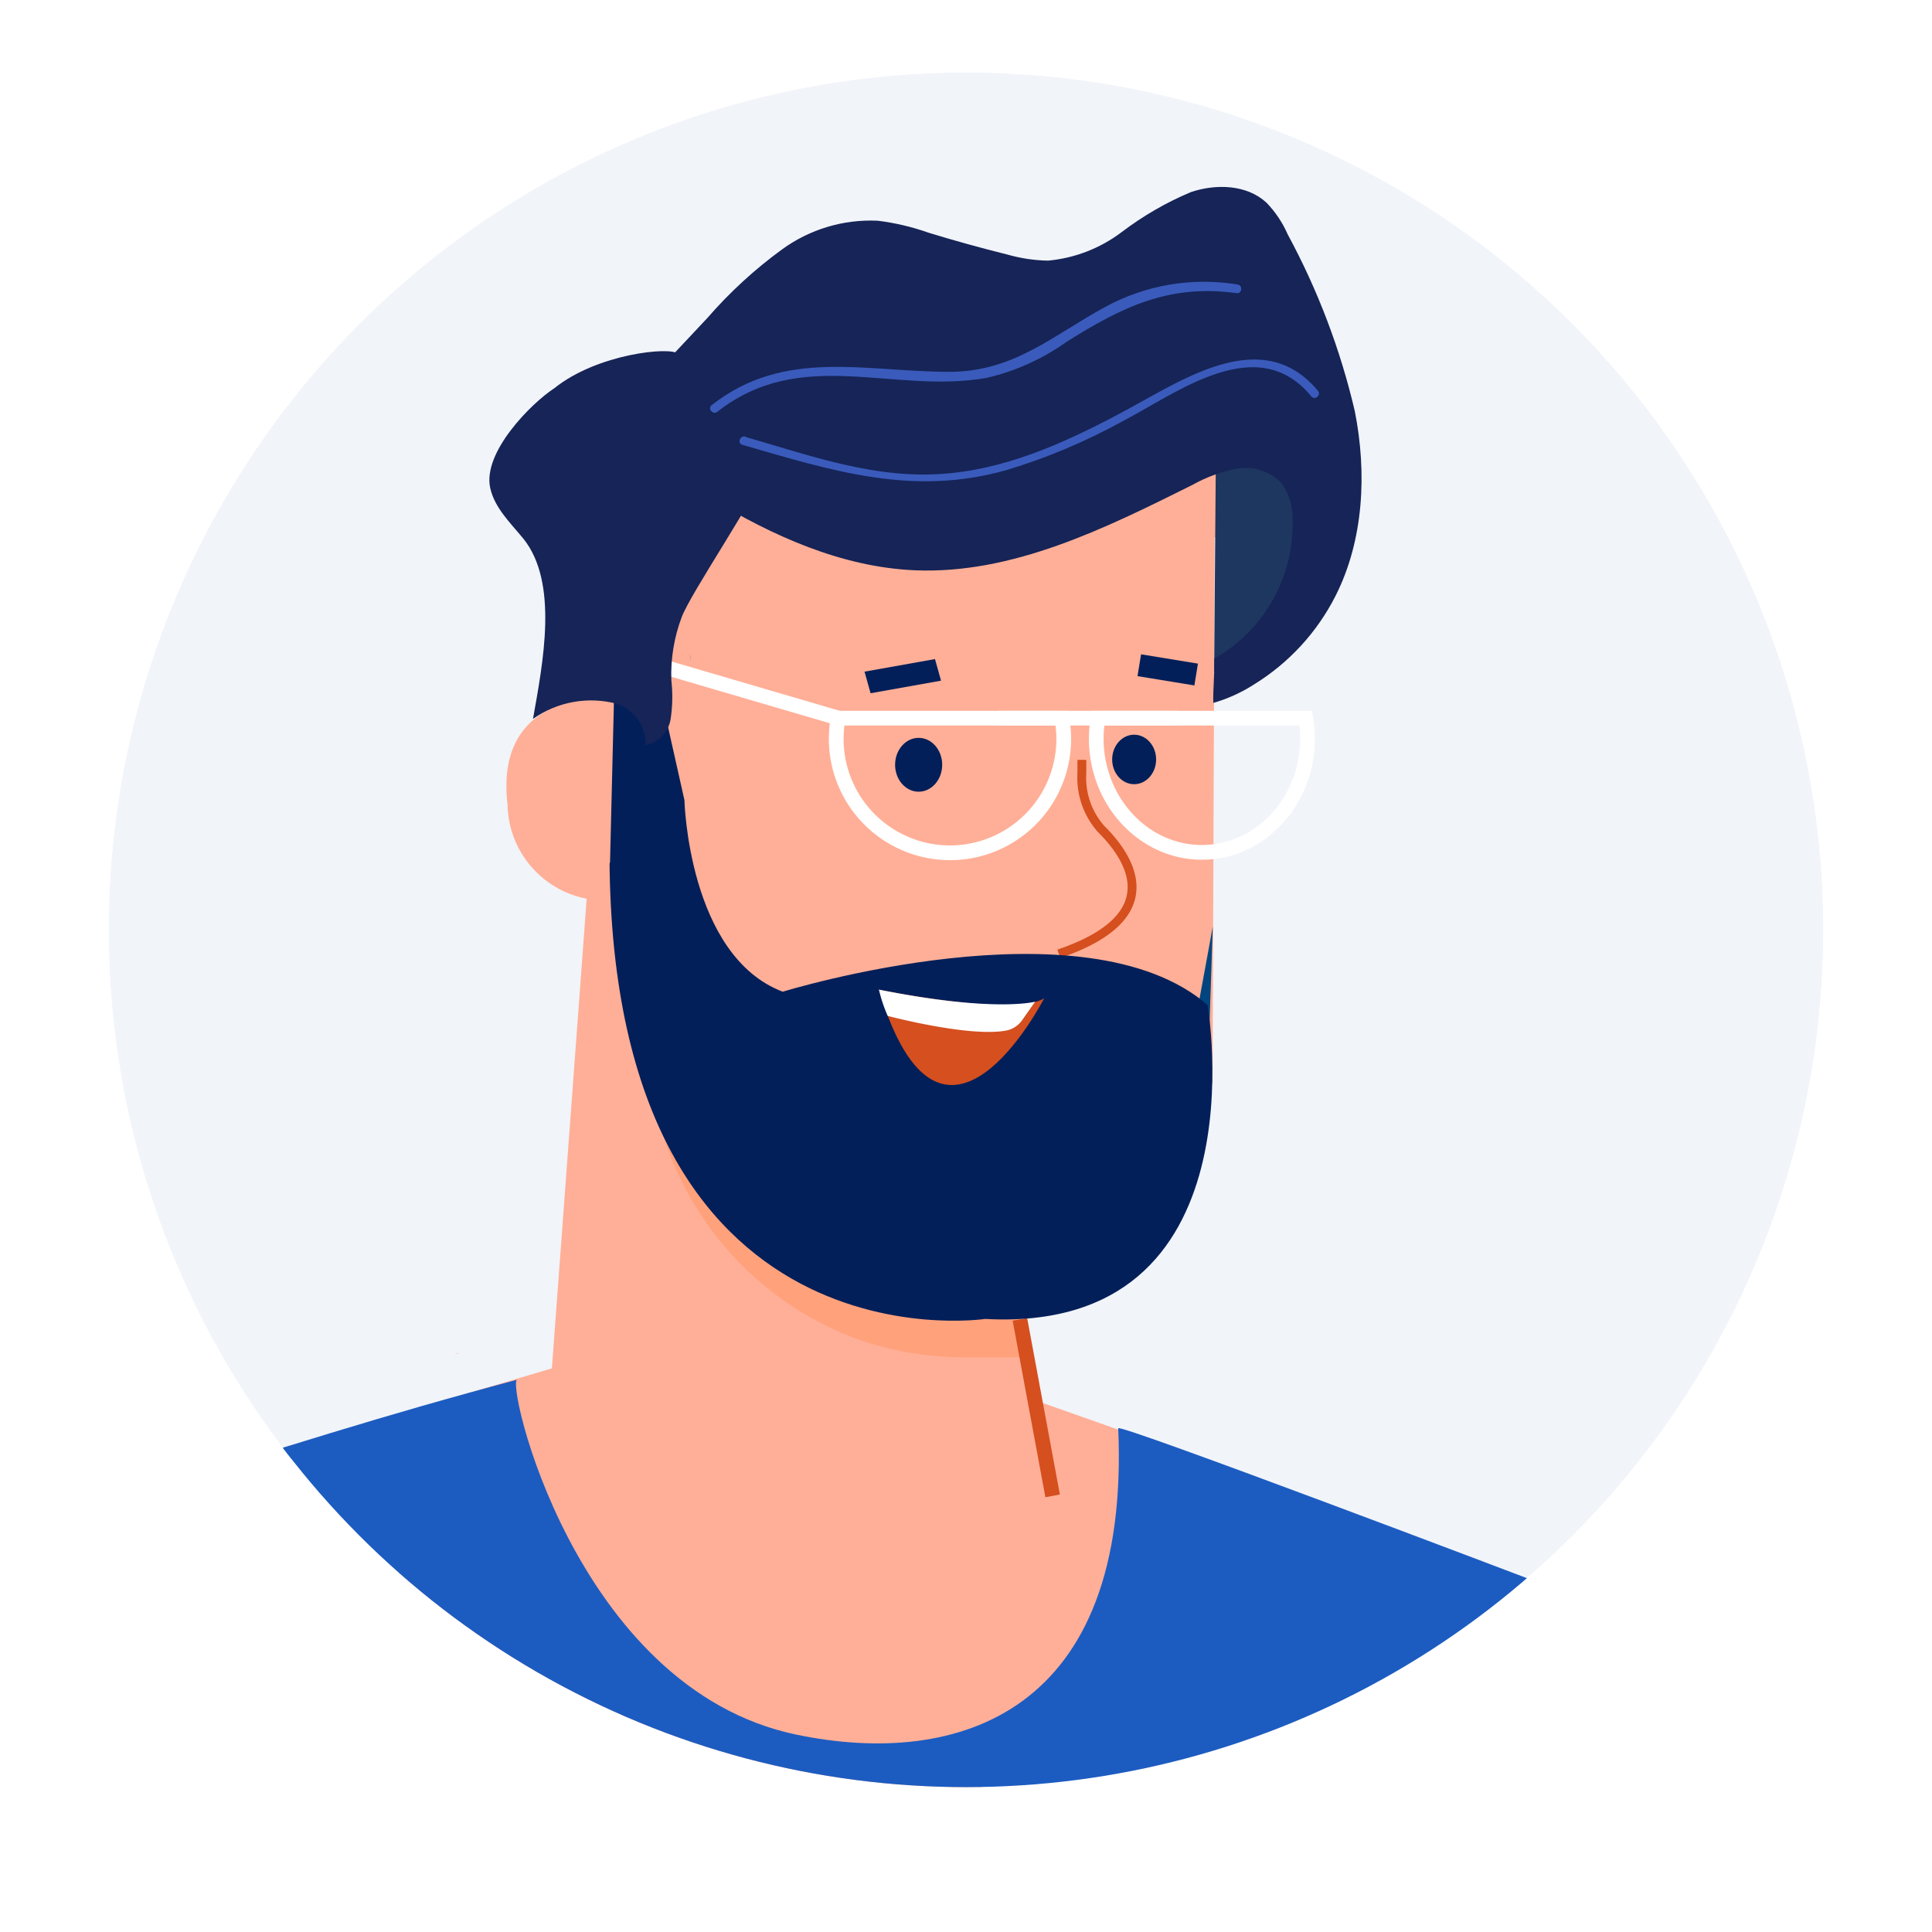 <svg xmlns="http://www.w3.org/2000/svg" xmlns:xlink="http://www.w3.org/1999/xlink" width="160" height="160" viewBox="0 0 160 160"><defs><style>.a{fill:#fff;}.b{fill:none;}.c{clip-path:url(#c);}.d{fill:#f1f4f9;}.e{fill:#f7ad83;}.f{fill:#ff7434;}.g{fill:#0061bc;}.h{fill:#ff409e;}.i{fill:#ffc422;}.j{fill:#0af;}.k{fill:#ffcdaa;}.l{fill:#00457f;}.m{fill:#ffaf97;}.n{fill:#0075dc;}.o{fill:#002168;}.p{clip-path:url(#f);}.q{fill:#ffb65e;}.r{opacity:0.38;}.aa,.r{isolation:isolate;}.s{fill:#d98a32;}.t{fill:#ffc75c;}.u{fill:#031f59;}.v{fill:#fbfffb;}.w{fill:#1c5cc1;}.x{fill:#134aa3;}.y{fill:#132787;}.z{fill:#d54f1f;}.aa{opacity:0.19;}.ab{fill:#ff6700;}.ac{fill:#00418b;}.ad{clip-path:url(#g);}.ae{clip-path:url(#h);}.af{fill:#162457;}.ag{clip-path:url(#i);}.ah{clip-path:url(#j);}.ai{fill:#1e3760;}.aj{clip-path:url(#k);}.ak{clip-path:url(#m);}.al{fill:#3a5bbb;}.am{clip-path:url(#o);}.an{filter:url(#d);}.ao{filter:url(#a);}</style><filter id="a" x="0" y="0" width="160" height="160" filterUnits="userSpaceOnUse"><feOffset dy="3" input="SourceAlpha"/><feGaussianBlur stdDeviation="3" result="b"/><feFlood flood-color="#004596" flood-opacity="0.102"/><feComposite operator="in" in2="b"/><feComposite in="SourceGraphic"/></filter><clipPath id="c"><circle class="a" cx="71" cy="71" r="71" transform="translate(0.364 -0.35)"/></clipPath><filter id="d" x="-83.82" y="-23.667" width="311.861" height="238.889" filterUnits="userSpaceOnUse"><feOffset dy="3" input="SourceAlpha"/><feGaussianBlur stdDeviation="3" result="e"/><feFlood flood-color="#145eb4" flood-opacity="0.161"/><feComposite operator="in" in2="e"/><feComposite in="SourceGraphic"/></filter><clipPath id="f"><path class="b" d="M762.619,180.141l5.6,13.451-7.73,1.64-.48-14.851Z" transform="translate(-760.008 -180.141)"/></clipPath><clipPath id="g"><path class="b" d="M4.512,26.145c1.013-2.222-3.721-1.193-4.5-3.508-.3-.712,4.807-9.822,5.334-11.835a13.426,13.426,0,0,0,.394-5.259,12.231,12.231,0,0,1-.222-3.2A2.63,2.63,0,0,1,7.4,0a3.525,3.525,0,0,0,2.623,3.2,8.322,8.322,0,0,0,6.855-1.845c-.416,4.685-1.153,11.431,2.1,14.811,1.172,1.2,2.58,2.318,3.089,3.922.925,2.893-2.793,7.322-4.557,8.7-3.315,3.184-9.319,4.3-9.971,3.741-2.251-1.644-.271-6.636-3-7.185" transform="translate(0 0)"/></clipPath><clipPath id="h"><path class="b" d="M0,0H2601.643V2782.314H0Z" transform="translate(0 0)"/></clipPath><clipPath id="i"><path class="b" d="M9.791,22.737,8.788,0S3.594,6.3,1.106,7.473s0,10.594,0,10.594L6.119,22.8,7.361,23.98Z" transform="translate(0 0)"/></clipPath><clipPath id="j"><path class="b" d="M0,0H2714V2741.537H0Z" transform="translate(0 0)"/></clipPath><clipPath id="k"><path class="b" d="M53.686,13.265c-5.422-2.672-11.337-4.734-17.375-4.472-8.1.365-15.382,4.806-22.305,9.048a12.032,12.032,0,0,1-3.615,1.675,4.082,4.082,0,0,1-3.729-.9,4.818,4.818,0,0,1-1.154-2.8A12.8,12.8,0,0,1,10.95,3.664c-.143-1.173-.1-2.492-.238-3.664A12.8,12.8,0,0,0,7.5,1.808,18.387,18.387,0,0,0,1.395,9.722C-.53,14.527-.316,20.1,1.143,25.106A59,59,0,0,0,7.951,39.2a8.925,8.925,0,0,0,1.978,2.462c1.751,1.357,4.291,1.212,6.318.329a26.336,26.336,0,0,0,5.422-3.8,11.9,11.9,0,0,1,5.874-2.885,13.129,13.129,0,0,1,3.395.209c2.229.354,4.452.761,6.652,1.232a19.823,19.823,0,0,0,4.291.625,12.473,12.473,0,0,0,7.691-3.059,37.173,37.173,0,0,0,5.655-6.181l4.009-5.1a2.021,2.021,0,0,0,.58-1.279,2.055,2.055,0,0,0-.52-1.07l-6.376-8.19" transform="translate(0 0)"/></clipPath><clipPath id="m"><path class="b" d="M46.969,2.457C41.26,1.333,35.632-.178,29.805.957c-5.135.963-9.845,3.711-14.154,6.557C11.123,10.5,5.074,15.4.105,10.4c-.327-.336.184-.849.509-.51C5.538,14.912,11.642,9.257,16,6.478a49.559,49.559,0,0,1,9.193-4.854C32.74-1.261,39.554.28,47.209,1.79c.461.085.269.79-.192.694Z" transform="translate(0 0)"/></clipPath><clipPath id="o"><path class="b" d="M42.859.612c-5.606,5.27-12.5,3.848-19.449,4.471-5.306.5-8.2,3.76-12.372,6.508A17.077,17.077,0,0,1,.346,14.359c-.461,0-.461-.748,0-.721,5.664.287,9.364-1.98,13.662-5.223a18.642,18.642,0,0,1,6.354-3.568C27.957,2.8,35.878,6.174,42.351.1c.334-.311.854.2.508.515" transform="translate(0 0)"/></clipPath></defs><g transform="translate(-383 -1168)"><g class="ao" transform="matrix(1, 0, 0, 1, 383, 1168)"><circle class="a" cx="71" cy="71" r="71" transform="translate(9 6)"/></g><g class="c" transform="translate(391.637 1174.351)"><g transform="translate(-83.457 -24.017)"><g class="an" transform="matrix(1, 0, 0, 1, 74.82, 17.67)"><rect class="d" width="293.861" height="220.889" transform="translate(-74.82 -17.67)"/></g><g transform="translate(57.356 28.023)"><g transform="translate(0 18.647)"><g transform="translate(0 0)"><g transform="translate(0 0)"><g transform="translate(43.645 188.491)"><path class="b" d="M870.36,345.176H673.049a16.825,16.825,0,0,1-16.826-16.825c83.744,5.99,179.339-14.658,230.962-51.368v51.368A16.825,16.825,0,0,1,870.36,345.176Z" transform="translate(-656.223 -276.983)"/></g><g transform="translate(82.69 8.214)"><path class="e" d="M782.528,167.67l-5.145-3.81-3.4-.924a1.726,1.726,0,0,0-1.959.918h0a.816.816,0,0,0,.382,1.049l3.726,1.6,2.568,3.96-5.478-1.773-3.326,1.722a1.049,1.049,0,0,0-.582,1.215h0a1.132,1.132,0,0,0,1.491.89l2.391-.747,9.356,3.312s-11.527.09-10.572,4.034l6.9-1.376,1.622-5.413Z" transform="translate(-769.288 -162.889)"/></g><g transform="translate(36.577 97.248)"><g transform="translate(0 0)"><ellipse class="a" cx="1.759" cy="1.759" rx="1.759" ry="1.759" transform="matrix(-0.998, -0.056, 0.056, -0.998, 3.512, 3.708)"/></g></g><g transform="translate(55.1 83.031)"><path class="f" d="M795.31,210.239a2.365,2.365,0,0,0-.447.122Z" transform="translate(-794.863 -210.239)"/></g><g transform="translate(43.13 110.263)"><ellipse class="g" cx="0.659" cy="0.659" rx="0.659" ry="0.659"/></g><g transform="translate(10.789 149.577)"><path class="h" d="M816.334,253.984l9.348,4.778,1.484-1.605-2.588-2.272s-3.62-2.184-3.762-2.264c-.217-.087-2.114-.266-2.114-.266Z" transform="translate(-816.334 -252.355)"/></g><g transform="translate(9.05 152.352)"><path class="h" d="M818.822,254.111l9.356,4.633-1.468,2.634-1.931.406s-3.027-.977-3.317-1.067a17.186,17.186,0,0,1-2.986-1.708,2.662,2.662,0,0,1-.659-1.357c-.052-.37-.231-1.114-.231-1.114Z" transform="translate(-817.587 -254.111)"/></g><g transform="translate(2.548 153.682)"><path class="h" d="M826.187,254.953s-4.535,7.6-7.885,12.4l7.689,4.246s4.309-3.576,8.275-11.5Z" transform="translate(-818.302 -254.953)"/></g><g transform="translate(8.265 154.368)"><path class="i" d="M818.107,255.387l10.555,5.507-2.171.76a4.925,4.925,0,0,1-3.8-.359l-1.711-.9a5.31,5.31,0,0,1-2.771-4.265Z" transform="translate(-818.107 -255.387)"/></g><g transform="translate(8.339 148.13)"><path class="i" d="M828.128,254.465l-5.573-2.732a2.857,2.857,0,0,0-3.731,1.112l-2.765,4.837,1.21.654,2.765-4.837c0-.073.078-.068.155-.137,1.572.747,6.429,3.147,8.213,4.054a1.035,1.035,0,0,1-.171.431l-2.992,4.97,1.373.37,2.757-4.69a2.745,2.745,0,0,0,.273-2.259A3.032,3.032,0,0,0,828.128,254.465Z" transform="translate(-816.059 -251.439)"/></g><g transform="translate(29.634 102.286)"><g transform="translate(0 0)"><ellipse class="g" cx="0.953" cy="0.953" rx="0.953" ry="0.953" transform="matrix(-0.998, -0.056, 0.056, -0.998, 1.902, 2.008)"/></g></g><g transform="translate(32.408 131.037)"><path class="j" d="M811.193,242.218l-.078.07c-.252.572-1.671,3.648-2.566,5.214l-1.756-1.419a12.717,12.717,0,0,1-.142-2.724,10.317,10.317,0,0,1,1.067-2,5.568,5.568,0,0,1,1.142-.743" transform="translate(-806.601 -240.621)"/></g><g transform="translate(42.788 101.843)"><path class="k" d="M802.33,228.716s1.46-1.166,2.176-4.8l-1.588-1.776-1.558.28-1.125.45.114.594Z" transform="translate(-800.235 -222.145)"/></g><g transform="translate(19.714 122.4)"><path class="j" d="M814.88,242.148l2.225-6.993s1.857,2.231,1.923,2.381.06,2.866.052,3.013a6.63,6.63,0,0,1-.188.722Z" transform="translate(-814.88 -235.155)"/></g><g transform="translate(18.071 104.529)"><path class="g" d="M804.636,251.024l4.931-16.016,3.16-8.714c2.444.044,9.886.634,13.223,6L828.024,231c-4.772-7.671-15.75-7.175-16.221-7.142l-.806.043-3.745,10.326L802.3,250.3Z" transform="translate(-802.302 -223.845)"/></g><g transform="translate(82.367 34.46)"><g transform="translate(0 0)"><rect class="g" width="2.441" height="14.72" transform="translate(0.401 4.828) rotate(-99.462)"/></g></g><g transform="translate(93.49 32.461)"><g transform="translate(0 0)"><ellipse class="g" cx="0.953" cy="0.953" rx="0.953" ry="0.953" transform="matrix(-0.998, -0.056, 0.056, -0.998, 1.902, 2.008)"/></g></g><g transform="translate(80.667 5.03)"><path class="k" d="M780.041,187l-.186-1.918s7.05-10.615,6.921-10.915c-.126-.374-6.009-12.005-6.009-12.005l-6.682-1.253a1.524,1.524,0,0,0-1.841,1.438h0a.858.858,0,0,0,.613.842l5.059,1.383,1.272,4.841-5.657-3.838-4.914-.054a1.025,1.025,0,0,0-.915.608h0a1.039,1.039,0,0,0,.727,1.436l3.495.488,4.085,4.412-6.044-2.173-3.6.093a.851.851,0,0,0-.845.686h0a.859.859,0,0,0,.673,1.065l3.2.545,3.364,4.151a10.726,10.726,0,0,0-5.3,6.9l.433,5.382Z" transform="translate(-765.497 -160.873)"/></g><g transform="translate(63.791 13.092)"><path class="l" d="M788.92,165.976s-7.06,9.381-2.66,24.772l5.489-5.491s.21-7.191.66-7.44S788.92,165.976,788.92,165.976Z" transform="translate(-784.816 -165.976)"/></g><g transform="translate(50.403 80.618)"><path class="m" d="M759.732,214.923l21-6.211,22,4.4,18.692,6.6s4.4,19.792-2.192,23.091-24.2,5.5-25.292,6.6-11,1.09-15.4-1.1-7.7-4.4-9.9-5.5-13.19-13.2-13.19-13.2Z" transform="translate(-755.452 -208.712)"/></g><g transform="translate(9.279 186.23)"><path class="n" d="M852.816,297.633a196.367,196.367,0,0,1-22.643-22.081H774.718l5.32,22.081Z" transform="translate(-774.718 -275.552)"/></g><g transform="translate(89.077 27.043)"><path class="o" d="M772.289,180.654l5.532-1.8a5.86,5.86,0,0,0-10.046-1.972,5.758,5.758,0,0,0-1.337,3.016Z" transform="translate(-766.438 -174.805)"/></g><g transform="translate(103.489 26.438)"><path class="o" d="M764.215,181.251l.163-.2-.062.07A1.159,1.159,0,0,1,764.215,181.251Zm-1.123-.983,5.615-1.725a5.748,5.748,0,0,0-1.839-2.748,5.843,5.843,0,0,0-8.2.673l-.164.2a5.558,5.558,0,0,0-1.2,2.846Z" transform="translate(-757.305 -174.422)"/></g><g transform="translate(86.356 25.055)"><g transform="translate(0 0)"><rect class="o" width="2.4" height="10.051" rx="0.329" transform="translate(0.653 5.043) rotate(-105.78)"/></g></g><g transform="translate(106.402 25.35)"><g transform="translate(0 0)"><rect class="o" width="10.051" height="2.4" rx="0.329" transform="translate(10.011 3.286) rotate(-174.89)"/></g></g><g transform="translate(102.409 35.474)"><g class="p"><g transform="translate(0)"><rect class="q" width="8.211" height="15.092"/></g></g></g><g class="r" transform="translate(63.956 27.513)"><path class="s" d="M791.813,175.1s-7.191-.191-6.071,8.261C785.754,183.364,786.533,176.344,791.813,175.1Z" transform="translate(-785.624 -175.103)"/></g><g transform="translate(67.305 49.625)"><path class="t" d="M788.49,190.017l-2.911-.92v.67a7.484,7.484,0,0,0,1.719.321A7.911,7.911,0,0,0,788.49,190.017Z" transform="translate(-785.579 -189.097)"/></g><g transform="translate(63.034)"><path class="m" d="M765.8,157.69l-5.771,26.174a7.8,7.8,0,0,0-1.18-.161c-4.581-.09,0,4.291-.16,9.522-.09,4.551-2.381.49-1.941,9.171v1.111l2.92-1a7.7,7.7,0,0,1-1.19.109,6.961,6.961,0,0,1-1.721-.25l-3.07,41.444,40.924,4.911-2.839-15.292c.871.1,2.2,2.631,3.07,2.58,7.792-.46,11.481-10.37,13.691-17.621l.171-44.579V173.2l1.094-.318-.763-5.93Z" transform="translate(-753.686 -157.69)"/></g><g transform="translate(91.592 32.102)"><ellipse class="u" cx="1.95" cy="2.23" rx="1.95" ry="2.23"/></g><g transform="translate(109.569 31.841)"><ellipse class="u" cx="1.82" cy="2.05" rx="1.82" ry="2.05"/></g><g transform="translate(89.063 25.578)"><path class="u" d="M770.141,176.707l5.835-1.041-.5-1.788-5.835,1.041Z" transform="translate(-769.643 -173.878)"/></g><g transform="translate(111.667 25.183)"><g transform="translate(0 0)"><rect class="u" width="4.772" height="1.831" transform="translate(4.71 2.578) rotate(-170.709)"/></g></g><g transform="translate(102.138 54.065)"><path class="v" d="M768.115,191.907l-7.462.591S766.475,199.188,768.115,191.907Z" transform="translate(-760.654 -191.907)"/></g><g transform="translate(134.591 143.433)"><path class="m" d="M744.983,250.869l17.771,78.618-19.132,14.9L717.95,289.852l-2-20.582-2-14.671s5-2.631,4.382-5.262S744.983,250.869,744.983,250.869Z" transform="translate(-713.949 -248.467)"/></g><g transform="translate(138.012 101.93)"><path class="w" d="M731.419,222.2l3.92,2.58a27.5,27.5,0,0,1,9.4,13.932l8.15,28.053-27,2.861-.831-20,2.09-14.052C727.478,233.112,731.419,222.2,731.419,222.2Z" transform="translate(-725.057 -222.2)"/></g><g transform="translate(17.14 85.247)"><path class="w" d="M731.976,224.326l5.12-1.681c18.872-5.851,25.183-7.94,36.684-11-1.1-.291,4.65,25.562,23.093,29.4,13.421,2.79,27.672-1.8,26.653-25.371,0-.45,34.213,12.55,34.213,12.55L870.55,368.61,752.877,384,730.6,291.791Z" transform="translate(-730.595 -211.641)"/></g><g transform="translate(17.41 143.274)"><path class="x" d="M755.942,248.366s14,53.917,115.141,103.4l-119.872,11-22-91.27Z" transform="translate(-729.209 -248.366)"/></g><g transform="translate(1.469 90.72)"><path class="w" d="M800.365,268.031l45.384,1.839-5.331-54.765-20.732,6.3a25.675,25.675,0,0,0-6.489,3,27.534,27.534,0,0,0-12.453,26.163Z" transform="translate(-800.365 -215.105)"/></g><g transform="translate(110.489 226.944)"><path class="m" d="M747.832,303.319l23.622,8c3.631,1.48,3.37,4.77,4.721,8.452h0a5.428,5.428,0,0,1-2.561,6.669l-5,2.621a5.383,5.383,0,0,1-7.273-2.239c-.065-.122-.123-.246-.179-.371l-1-2.21L749.812,322.7a11.792,11.792,0,0,1-8.771-6.3l-.64-1.261-8.612-1.28,4.6-12.541,9.131,1.361A10.216,10.216,0,0,1,747.832,303.319Z" transform="translate(-731.789 -301.319)"/></g><g transform="translate(47.122 116.755)"><g transform="translate(0 0)"><rect class="y" width="35.771" height="1.221" transform="translate(4.05 35.679) rotate(-96.501)"/></g></g><g transform="translate(68.054 76.319)"><path class="b" d="M785.788,207.35c.792-.539,1.391-1,1.832-1.359A18.057,18.057,0,0,1,785.788,207.35Z" transform="translate(-785.788 -205.991)"/></g><g transform="translate(1.429 144.676)"><path class="m" d="M797.641,249.253l2.239,55.265,74.007,30.5v13.1l-92.169-11a26.881,26.881,0,0,1-23.582-23.9l-6.21-59.486Z" transform="translate(-751.926 -249.253)"/></g><g transform="translate(0 134.235)"><path class="y" d="M849.336,261.606,800.612,265.2a2.471,2.471,0,0,1-2.64-2.252l-1.25-14.7a2,2,0,0,1,1.808-2.176l.052,0,48.556-3.419Z" transform="translate(-796.713 -242.645)"/></g><g transform="translate(105.031 33.924)"><path class="z" d="M759.634,195.566c3.65-1.239,5.74-2.906,6.213-4.952.534-2.315-1.1-4.532-2.563-5.984a6.018,6.018,0,0,1-1.492-4.348V179.16h-.732v1.1a6.742,6.742,0,0,0,1.694,4.874c1.346,1.337,2.838,3.329,2.378,5.315-.411,1.782-2.34,3.271-5.734,4.426Z" transform="translate(-759.398 -179.16)"/></g><g transform="translate(114.17 47.735)"><path class="l" d="M757.941,194.372l1.19-6.471-.4,11.991-3.33-.46Z" transform="translate(-755.4 -187.901)"/></g><g class="aa" transform="translate(70.105 45.155)"><path class="ab" d="M792.294,224.512h5.25l-3.931-15.241-28.473-23,1.12,13.772A26.472,26.472,0,0,0,783.743,223.1,26.762,26.762,0,0,0,792.294,224.512Z" transform="translate(-765.141 -186.268)"/></g><g transform="translate(101.329 80.146)"><path class="z" d="M766.124,223.258l1.2-.224-2.711-14.622-1.2.224Z" transform="translate(-763.414 -208.413)"/></g><g transform="translate(74.586 25.144)"><path class="ac" d="M782.769,173.6l.07.6A4.277,4.277,0,0,0,782.769,173.6Z" transform="translate(-782.769 -173.603)"/></g><g transform="translate(64.464 25.833)"><path class="t" d="M789.056,174.039a4.954,4.954,0,0,0-2.141.5,22.3,22.3,0,0,0,.85,2.481,5.107,5.107,0,0,0,1.931,2.59,2.981,2.981,0,0,0,.86.319V174.29A4.991,4.991,0,0,0,789.056,174.039Z" transform="translate(-786.915 -174.039)"/></g><g transform="translate(86.106 29.863)"><path class="a" d="M772.855,188.96a10.035,10.035,0,0,0,9.863-11.871l-.093-.5H763.071l-.088.507a11.152,11.152,0,0,0-.158,1.778v0a10.044,10.044,0,0,0,9.98,10.084Zm8.741-11.149a8.963,8.963,0,0,1,.071,1.163,8.823,8.823,0,0,1-8.812,8.765h-.044a8.822,8.822,0,0,1-8.766-8.855h0a10.6,10.6,0,0,1,.068-1.073Z" transform="translate(-762.825 -176.59)"/></g><g transform="translate(107.64 29.863)"><path class="a" d="M759.406,188.922c5.162,0,9.36-4.5,9.36-10.043a9.941,9.941,0,0,0-.16-1.787l-.09-.5H750.293l-.087.506a10.656,10.656,0,0,0-.159,1.781C750.046,184.418,754.244,188.922,759.406,188.922Zm8.076-11.111a8.939,8.939,0,0,1,.065,1.068c0,4.863-3.652,8.822-8.141,8.822s-8.141-3.958-8.141-8.822a10.083,10.083,0,0,1,.066-1.068Z" transform="translate(-750.046 -176.59)"/></g><g transform="translate(100.138 29.863)"><rect class="a" width="14.822" height="1.221"/></g><g transform="translate(68.392 24.505)"><g transform="translate(0 0)"><rect class="a" width="19.494" height="1.22" transform="translate(18.706 6.657) rotate(-163.655)"/></g></g><g class="aa" transform="translate(148.293 147.695)"><path class="ab" d="M734.007,251.164l6.6,37.394-9.071-4.531-3.03-31.753Z" transform="translate(-728.506 -251.164)"/></g><g transform="translate(148.474 136.41)"><path class="y" d="M740.922,255.137,725.1,257.758l-.57-12.412,14.791-1.321a2,2,0,0,1,2.111,1.73l1.25,6.632A2.319,2.319,0,0,1,740.922,255.137Z" transform="translate(-724.53 -244.021)"/></g><g transform="translate(145.845 122.236)"><path class="y" d="M737.9,263.019l1.216-.114-2.59-27.853-1.216.114Z" transform="translate(-735.306 -235.051)"/></g><g transform="translate(53.628 209.121)"><path class="z" d="M785.886,308.134c1.964-16.681,16.658-16.874,16.805-16.874v-1.221c-.158,0-15.929.205-18.018,17.953Z" transform="translate(-784.674 -290.039)"/></g><g transform="translate(61.841 212.504)"><path class="z" d="M779.72,307c4.9-15.662,17.554-13.59,18.09-13.494l.218-1.2c-.144-.021-14.243-2.384-19.474,14.333Z" transform="translate(-778.554 -292.18)"/></g><g transform="translate(71.038 214.822)"><path class="z" d="M777.151,310.111c.978-14.619,12.7-15.225,13.2-15.244l-.043-1.22c-.131,0-13.323.643-14.377,16.382Z" transform="translate(-775.933 -293.647)"/></g><g transform="translate(79.147 216.8)"><path class="z" d="M771.9,310.5l1.218-.09c-.4-5.181.937-9.1,3.96-11.647a10.964,10.964,0,0,1,6.943-2.624l.606-1.041c-.634-.488-3.716-.071-6.307,1.346C775.036,298.236,771.261,302.133,771.9,310.5Z" transform="translate(-771.827 -294.899)"/></g><g transform="translate(87.169 217.7)"><path class="z" d="M768.99,311.164l1.2-.2c-1.921-11.583,7.793-14.2,8.208-14.311l-.3-1.183C777.991,295.5,766.881,298.455,768.99,311.164Z" transform="translate(-768.724 -295.469)"/></g><g transform="translate(25.159 199.118)"><path class="z" d="M799.81,295.042c5.8-12.361,22.854-9.929,23.028-9.909l.185-1.206c-.182-.027-18.127-2.594-24.317,10.594Z" transform="translate(-798.705 -283.709)"/></g><g class="aa" transform="translate(25.712 153.576)"><path class="ab" d="M820.536,254.886l1.9,46.375s-12.88-1.751-20.351,5.519l-3.32-50.3Z" transform="translate(-798.764 -254.886)"/></g><g transform="translate(94.326 54.462)"><path class="a" d="M774.587,192.158s-1.062,1.8-.632,5.725c0,0-9.537.545-10.991-5.725C762.964,192.158,772.274,193.033,774.587,192.158Z" transform="translate(-762.964 -192.158)"/></g><g transform="translate(67.942 24.934)"><path class="u" d="M761.623,185.791s.31,12.89,8.141,15.87c0,0,25-7.72,35.183,1.1,0,0,4.742,27.263-18.421,26,0,0-32.444,4.871-31.064-41.414v-11l3.4-2.88Z" transform="translate(-755.42 -173.47)"/></g><g transform="translate(90.256 52.959)"><path class="z" d="M764.238,191.207s11.212,2.285,13.68.714C777.918,191.921,769.44,208.542,764.238,191.207Z" transform="translate(-764.238 -191.207)"/></g><g transform="translate(90.256 52.959)"><path class="a" d="M777.644,192.2s-3.37.918-12.934-1a11.765,11.765,0,0,0,.725,2.176s6.84,1.817,9.888,1.2a2.111,2.111,0,0,0,1.275-.891Z" transform="translate(-764.71 -191.207)"/></g><g transform="translate(59.403 28.716)"><path class="m" d="M795.694,175.888s-9.977-.937-8.818,8.875a8.081,8.081,0,0,0,7.148,7.9l1.34-3.121Z" transform="translate(-786.782 -175.864)"/></g></g></g></g><g transform="matrix(-0.996, -0.087, 0.087, -0.996, 127.956, 56.336)"><g class="ad" transform="translate(49.859 0)"><g class="ae" transform="translate(-1908.192 -2381.465)"><path class="af" d="M0,0H39.287V48.8H0Z" transform="translate(1900.208 2372.432)"/></g></g><g class="ag" transform="matrix(0.999, -0.035, 0.035, 0.999, 2.089, 10.442)"><g class="ah" transform="translate(-1941.2 -2356.677)"><path class="ai" d="M0,0H28.638V41.782H0Z" transform="translate(1931.776 2347.776)"/></g></g><g class="aj" transform="translate(0 7.578)"><g class="ae" transform="translate(-1858.333 -2389.043)"><path class="af" d="M0,0H77.883V60.735H0Z" transform="translate(1849.3 2380.009)"/></g></g><g class="ak" transform="translate(4.225 23.692)"><g class="ae" transform="translate(-1862.559 -2405.157)"><path class="al" d="M0,0H65.539V30.615H0Z" transform="translate(1853.526 2396.123)"/></g></g><g class="am" transform="translate(11.394 27.921)"><g class="ae" transform="translate(-1869.728 -2409.386)"><path class="al" d="M0,0H61.041V32.476H0Z" transform="translate(1860.695 2400.352)"/></g></g></g></g></g></g></g></svg>
